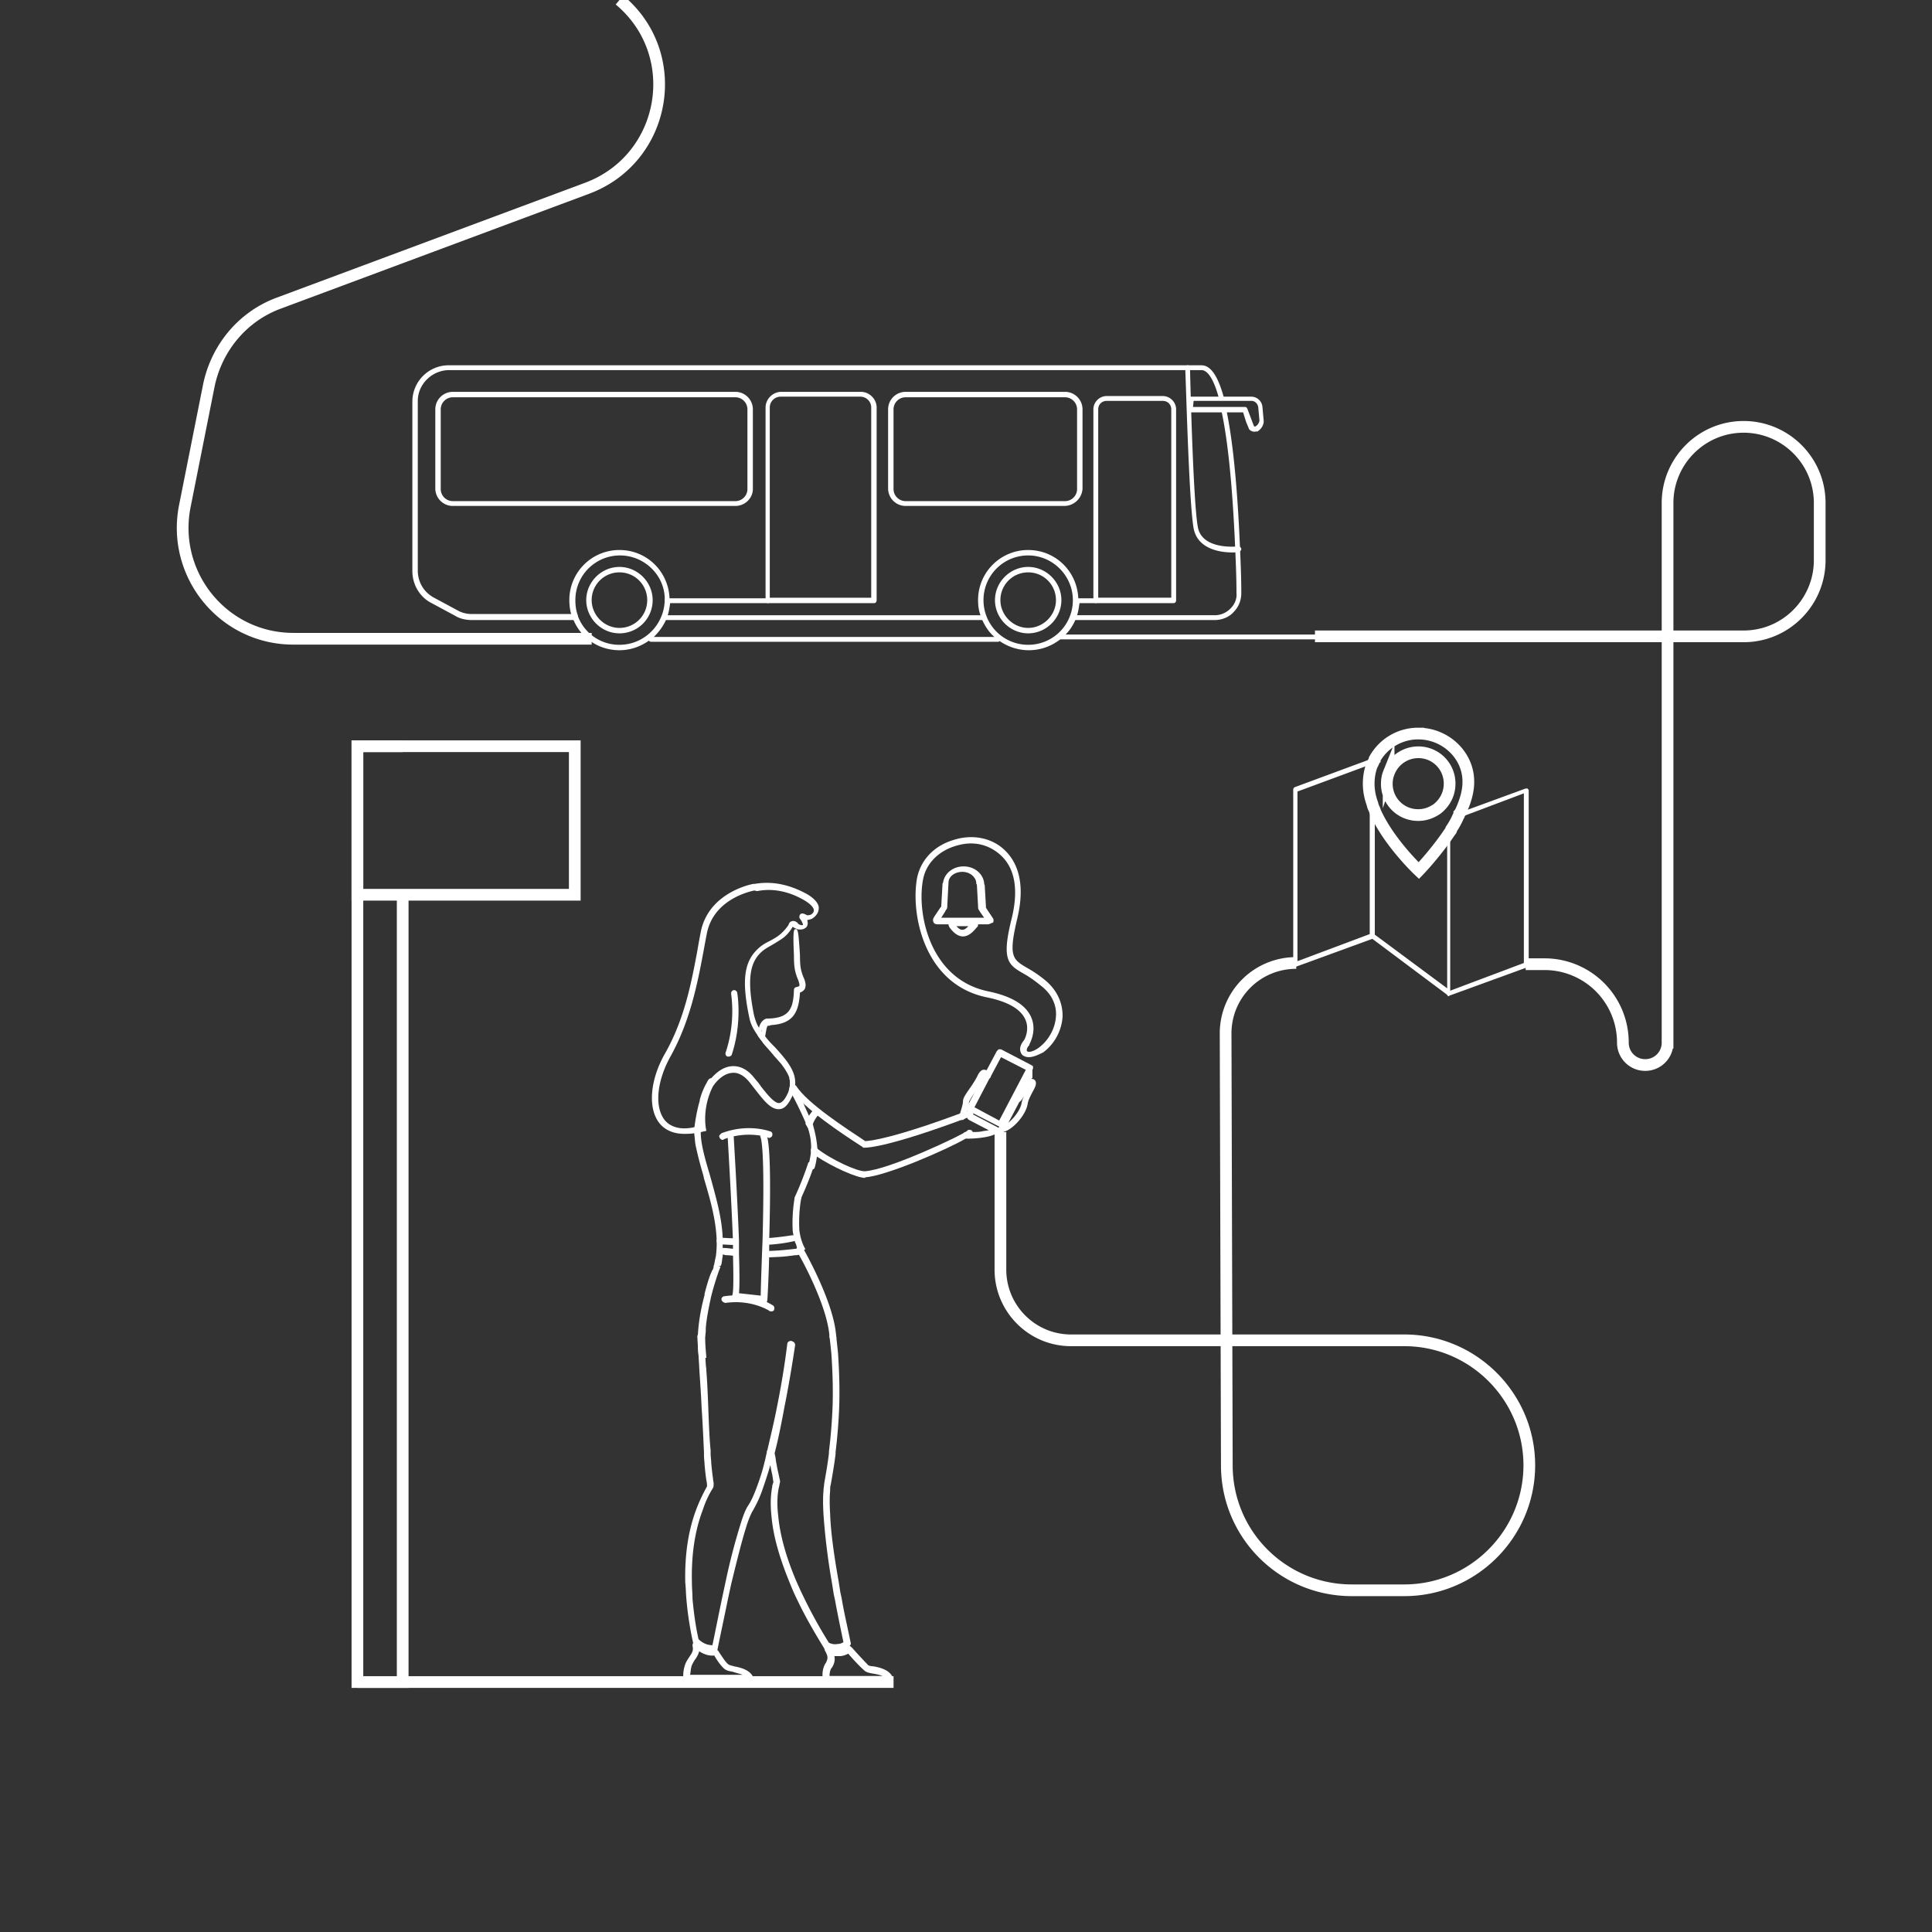 <svg xmlns="http://www.w3.org/2000/svg" width="165" height="165" fill="none"><rect width="100%" height="100%" fill="#333333" stroke="none"/><g clip-path="url(#a)"><path fill="#FFFFFF" d="M68.63 83.48c-.258-.618-.31-1.03-.31-1.907-.103-1.65-.154-2.063-.257-2.166-.052-.051-.052-.051-.104-.051-.154 0-.257 0-.154 2.217 0 .928.051 1.392.36 2.114.155.412.104.515.104.515s-.052.052-.258.103c-.103 0-.206.104-.206.258-.052 1.599-.413 2.372-2.166 2.424h-.051c-.104 0-.155.051-.207.103-.051.051-.051.154-.051.206 0 .155.103.258.258.258h.051c2.063-.052 2.578-1.031 2.681-2.785a.802.802 0 0 0 .413-.309c.103-.258.103-.515-.103-.98Z"/><path fill="#FFFFFF" d="M65.845 87.09a.391.391 0 0 0-.206-.104h-.051c-.104 0-.258 0-.465.207-.154.154-.257.36-.309.618a2.215 2.215 0 0 0-.103.62c.155.257.36.463.516.721.051-.206.051-.412.103-.567.103-.567.154-.877.206-.928 0-.052.052-.052.052-.052h.051c.155 0 .258-.103.258-.258 0-.154 0-.206-.052-.257Zm-.876 1.237c0-.052.051-.155.051-.206 0-.052.052-.155.052-.206 0 .051 0 .154-.052.206 0 .051-.051.154-.051.206ZM62.958 84.769c0-.052-.052-.103-.103-.155-.052-.052-.155-.052-.206-.052-.052 0-.104.052-.155.104-.052.051-.052.154-.052.206 0 .103.413 2.372-.464 5.001-.051.155 0 .31.155.361h.103a.284.284 0 0 0 .258-.154c.928-2.836.464-5.311.464-5.311ZM69.455 96.164c0-.052 0-.103-.052-.103a2.429 2.429 0 0 0-.31-.774c-.154-.309-.309-.67-.463-1.03a11.083 11.083 0 0 0-.722-1.341.39.39 0 0 1-.103-.207c-.103-.257-.258-.464-.413-.67.103.31.103.67 0 1.031.103.155.206.361.31.516.412.773.825 1.65 1.134 2.372.052.103.052.154.103.258 0 .051 0 .051.052.103.412 1.237.309 2.165.103 2.99 0 .103-.052.155-.052.258 0 .052 0 .155.052.206.051.052.103.104.154.104h.052c.052 0 .155 0 .206-.052l.052-.052c.103-.309.154-.618.206-.98.052-.206.052-.412.052-.618a9.737 9.737 0 0 0-.361-2.01Zm-3.249-5.93c.155.155.31.361.464.516-.154-.258-.206-.36-.206-.36-.052-.104-.103-.156-.258-.156Z"/><path fill="#FFFFFF" d="M83.067 96.679c0-.052-.051-.103-.103-.155-.155-.052-.31-.052-.36.052-.31.309-6.704 3.351-8.766 3.454-.67 0-2.836-.98-4.074-1.959-.051 0-.051-.052-.103-.052-.103-.103-.258-.051-.361.052-.051.052-.051.155-.051.206 0 .103.051.155.103.207.103.103.206.154.36.257 1.393.928 3.455 1.857 4.177 1.857v-.052c1.753-.103 7.013-2.372 8.663-3.352.257-.154.464-.257.464-.36.051 0 .051-.104.051-.155Z"/><path fill="#FFFFFF" d="M73.838 98.02h-.052c-.052 0-.103 0-.103-.052-1.753-1.134-5.053-3.3-6.085-4.898-.103-.104-.051-.31.052-.361.103-.104.31-.052.36.051.98 1.495 4.177 3.558 5.88 4.692.36 0 2.37-.206 8.558-2.526h.207l.154.154c.052.155 0 .31-.154.361-6.6 2.475-8.508 2.578-8.817 2.578Z"/><path fill="#FFFFFF" d="M68.836 76.313c-1.444-.774-2.888-1.083-4.383-.825h-.103c-.051 0-3.764.67-4.486 4.022a53.662 53.662 0 0 0-.31 1.701c-.515 2.733-1.082 5.775-2.732 8.714-1.34 2.32-1.495 4.744-.516 5.981.31.413.98.928 2.114.928.258 0 .567 0 .877-.051.155 0 .36-.052.567-.103.103 0 .155-.052.258-.052l.206-.051-.051-.258c0-.052-.31-1.65.567-3.455 0-.051.722-1.186 1.701-1.237.464-.052.98.206 1.444.773.206.258.361.464.567.722.722.928 1.34 1.701 2.063 1.598.412-.051.722-.412 1.083-1.186 0-.051.051-.051.051-.103 0-.051 0-.051.052-.103.051-.154.103-.31.103-.464v-.206c.103-1.186-.774-2.166-1.702-3.197-.31-.31-.618-.619-.876-.98a2.858 2.858 0 0 1-.31-.412 1.077 1.077 0 0 1-.206-.31c-.206-.309-.31-.67-.412-1.03-.568-2.785-.413-4.28.412-5.209.361-.412.774-.618 1.134-.825.258-.154.516-.309.825-.515.31-.207.62-.516.929-1.032.051.052.154.104.257.155.052 0 .052.052.103.052.258.051.516.051.722-.103.155-.103.258-.31.155-.67.155-.052.31-.052.464-.155.31-.207.516-.516.516-.825.051-.258-.155-.774-1.083-1.29Zm.413 1.804c-.155.052-.258.052-.31.052-.206-.103-.464-.258-.619-.052-.051.103-.103.258.052.413.206.31.206.464.206.464-.051.051-.31 0-.412-.103-.052-.103-.31-.31-.567-.207-.155.052-.207.155-.258.31-.567.825-1.083 1.083-1.547 1.34-.413.207-.825.413-1.29.929-.979 1.082-1.134 2.68-.515 5.62.103.567.361 1.031.722 1.547.155.258.36.464.516.722.206.257.464.515.67.773.103.103.206.258.31.361.154.155.309.361.463.516.31.412.567.773.722 1.186.103.309.103.67 0 1.03 0 .052-.051.156-.051.207-.258.619-.516.928-.774.98-.412.051-1.031-.722-1.598-1.444-.155-.258-.361-.464-.567-.722-.568-.722-1.238-1.031-1.908-.98-.774.052-1.392.62-1.753 1.032-.258.258-.361.515-.413.515a6.77 6.77 0 0 0-.67 3.558c-.103.052-.258.052-.361.103-1.186.258-2.063 0-2.578-.67-.825-1.134-.619-3.3.567-5.414 1.65-2.99 2.269-6.136 2.784-8.869.103-.567.207-1.134.31-1.65.618-2.939 3.815-3.558 4.022-3.61.051 0 .051 0 .257.052.516-.103 2.063-.36 4.022.774.516.31.825.619.825.876 0 .155-.103.258-.257.361ZM85.44 97.04c-.052 0-.104 0-.104-.05l-2.578-1.342a.283.283 0 0 1-.155-.257v-.774c0-.154.103-.258.258-.258.155 0 .258.104.258.258v.567l2.165 1.135 2.372-4.538v-.515c0-.155.103-.258.258-.258.155 0 .258.103.258.258v.721c0 .052 0 .104-.052.104l-2.526 4.795-.155.155Z"/><path fill="#FFFFFF" d="m88.069 90.956-2.578-1.34h-.207l-.154.154-.877 1.65-.98 1.805-.567 1.082-.051.103-.052.052v.258l.052.052.103.103.36.206 2.218 1.134c0 .052.052.052.052.052h.051c.103 0 .155-.052.258-.155v-.051l1.083-2.115.773-1.443.619-1.135.052-.103v-.206l-.155-.103Zm-4.847 3.61 1.289-2.476.103-.154.877-1.65 2.114 1.082-2.269 4.332-2.114-1.135ZM85.233 96.421c0-.051-.103-.103-.155-.103-.051 0-.155 0-.206.052a2.396 2.396 0 0 1-.464.155c-.155.051-.361.051-.567.103-.258.051-.568.051-.825.051H82.5c-.155 0-.258.103-.258.258 0 .103.052.155.103.206.052.052.103.052.155.103h.103c.413 0 1.805-.051 2.424-.412.051 0 .103-.052.103-.052.051 0 .103-.103.103-.154a.157.157 0 0 0 0-.207Z"/><path fill="#FFFFFF" d="M82.19 95.65h-.102c-.052 0-.104-.052-.155-.156a.157.157 0 0 1 0-.206c.051-.206.31-.928.31-1.237 0-.258.206-.567.566-1.083.258-.361.516-.773.67-1.083.207-.464.465-.567.62-.516.206 0 .412.155.515.413v.206l-.155.155c-.154.052-.309 0-.36-.155v-.051c0 .051-.052.103-.104.154-.154.361-.464.825-.722 1.186a6.252 6.252 0 0 0-.515.825c0 .361-.258 1.186-.31 1.34-.051.104-.154.207-.257.207ZM85.645 96.68c-.103 0-.257-.103-.257-.206 0-.052 0-.155.051-.206.052-.052.103-.103.155-.103.567-.104 1.547-1.238 1.65-1.96.051-.206.103-.412.206-.567-.103.103-.155.258-.258.36-.051.052-.103.104-.154.104-.052 0-.155 0-.207-.052-.103-.103-.154-.257-.103-.36.98-1.496 1.29-1.547 1.392-1.547.103 0 .207.051.258.103.206.258.052.567-.206 1.031-.155.31-.361.67-.413 1.031-.154.928-1.289 2.217-2.114 2.372ZM61.72 97.349c-.103 0-.154-.052-.206-.103-.052-.052-.052-.052-.052-.103a.157.157 0 0 1 0-.207l.155-.154c2.32-.877 4.125-.155 4.177-.155.154.052.206.206.154.361 0 .052-.103.155-.154.155a.157.157 0 0 1-.206 0s-1.702-.619-3.765.154c-.051.052-.051.052-.103.052ZM65.845 111.993c-.051 0-.103 0-.154-.051 0 0-1.496-.98-3.713-.67-.103 0-.206-.052-.31-.155 0-.052-.05-.052-.05-.103 0-.103 0-.155.05-.207.052-.051.104-.103.207-.103 2.423-.361 4.022.722 4.125.774.155.103.155.258.103.412-.051.052-.103.103-.155.103h-.103ZM69.094 96.215h-.103c-.052 0-.103-.052-.155-.155a.157.157 0 0 1 0-.206c.206-.67.67-1.083.722-1.135.051-.051.103-.103.206-.051a.39.39 0 0 1 .206.103.25.25 0 0 1 0 .36s-.412.413-.567.929c-.051.103-.206.155-.31.155ZM89.41 83.84a10.411 10.411 0 0 0-1.702-1.185c-1.238-.722-1.599-.98-.825-4.228.773-3.249-.155-4.95-1.083-5.827-1.134-1.083-2.836-1.392-4.486-.825-1.598.516-2.681 1.701-2.99 3.197-.568 3.042.567 9.126 5.98 10.21 1.754.36 2.837.979 3.25 1.855.412.877-.052 1.754-.104 1.805-.464.567-.36.98-.155 1.238.103.103.31.206.567.206.362 0 .722-.155 1.238-.413a4.145 4.145 0 0 0 1.65-3.093c0-.774-.206-1.908-1.34-2.94Zm-.67 5.62c-.568.413-.929.413-1.032.31-.052-.103 0-.31.206-.515v-.052c0-.052.67-1.134.155-2.32-.464-1.083-1.702-1.805-3.661-2.217-5.053-1.032-6.136-6.755-5.569-9.591.258-1.29 1.238-2.32 2.63-2.784.464-.155.98-.258 1.444-.258.98 0 1.856.36 2.578 1.031.825.773 1.65 2.269.928 5.31-.928 3.662-.31 4.023 1.031 4.796.464.258.98.619 1.599 1.135.98.825 1.185 1.804 1.134 2.475-.052 1.03-.619 2.062-1.444 2.68Z"/><path fill="#FFFFFF" d="m84.769 78.375-.516-.773c0-.052-.051-.052-.051-.104v-.103l-.104-1.804c-.051-.052-.051-.155-.051-.207-.103-.773-.825-1.392-1.753-1.392-.928 0-1.65.619-1.753 1.392-.052.052-.052.103-.052.207l-.103 1.804v.052c-.052 0-.052.051-.103.103l-.516.773c-.103.155-.103.31-.051.413.051.155.206.206.36.206h4.28c.155 0 .258-.103.464-.154.052-.155.052-.31-.051-.413Zm-4.383 0 .36-.567c0-.052.052-.103.052-.103.104-.103.104-.207.104-.361l.103-1.96c0-.515.515-.928 1.186-.928.618 0 1.134.413 1.186.928v.103l.051.052.103 1.856c0 .155 0 .258.103.361 0 .052.052.052.052.103l.36.516h-3.66Z"/><path fill="#FFFFFF" d="M83.48 78.788c-.052-.154-.207-.206-.361-.206h-1.702a.434.434 0 0 0-.36.206c-.052.052-.052.103-.052.155 0 .103.051.155.051.206.052.052.516.825 1.186.825.67 0 1.135-.773 1.238-.825.051-.051.051-.154.051-.206 0-.052-.051-.103-.051-.155Zm-1.29.619c-.206 0-.36-.155-.515-.31h1.031c-.154.155-.31.31-.515.31ZM71.414 141.075a2.02 2.02 0 0 1-.928-.207.11.11 0 0 1-.103-.103c-.825-1.34-1.599-2.681-2.217-3.97-.258-.516-.464-.98-.67-1.495-.877-2.114-1.444-4.022-1.6-5.724-.102-.928-.102-1.805.052-2.578 0-.155.052-.258.104-.412l-.104-.671a10.109 10.109 0 0 1-.154-.773c-.052-.206-.052-.413-.103-.619l-.052-.309v-.155c.31-1.186.567-2.475.825-3.867.31-1.547.619-3.3.877-5.363 0-.154.154-.258.309-.258s.258.155.258.31c-.31 2.062-.619 3.815-.928 5.362-.258 1.393-.516 2.682-.825 3.868l.051.257c.052.207.052.413.103.619.052.309.103.567.155.774l.155.721v.104c-.052.154-.052.309-.103.464-.155.721-.155 1.546-.052 2.423.155 1.65.67 3.506 1.547 5.569.206.464.413.928.67 1.444a39.533 39.533 0 0 0 2.114 3.815c.258.103.464.155.722.103a.995.995 0 0 0 .516-.154c-.258-1.238-.516-2.475-.722-3.61l-.103-.464c-.052-.309-.103-.67-.155-.98a56.896 56.896 0 0 1-.722-5.826c-.051-.877-.051-1.547 0-2.063 0-.206.052-.412.052-.567.154-.876.31-1.753.412-2.629v-.155c.155-1.238.258-2.527.31-3.816.051-1.547 0-2.99-.103-4.537-.052-.516-.103-.98-.155-1.444 0-.155.103-.309.258-.309.154 0 .31.103.31.257.05.464.102.929.154 1.444.103 1.547.154 3.042.103 4.589a46.935 46.935 0 0 1-.31 3.867v.155c-.103.877-.257 1.753-.412 2.63-.052.154-.052.309-.052.515-.051.516-.051 1.186 0 2.011.052 1.496.31 3.403.722 5.724.052.309.103.67.155.979l.103.465c.206 1.237.516 2.526.774 3.815.051.103-.052.258-.155.31-.258.154-.567.309-.928.309-.052.155-.103.155-.155.155Z"/><path fill="#FFFFFF" d="M60.895 141.178c-.722 0-1.289-.413-1.65-.722-.051-.052-.051-.103-.051-.155a28.473 28.473 0 0 1-.567-3.661c-.052-.567-.052-1.031-.104-1.495-.051-2.372.258-4.486.98-6.342.258-.671.567-1.289.877-1.857v-.051c0-.103 0-.258-.052-.464-.051-.31-.103-.774-.155-1.341 0-.206-.051-.515-.051-.825v-.258c-.052-1.031-.103-2.371-.206-3.867-.052-1.289-.155-2.475-.207-3.506-.051-.877-.103-1.702-.154-2.475 0-.155.103-.309.258-.309.154 0 .309.103.309.257.051.774.103 1.547.155 2.424.103 1.031.154 2.217.206 3.506.051 1.444.103 2.836.206 3.816v.258c0 .309.052.567.052.825.051.567.103 1.031.154 1.34 0 .155.052.31.052.413v.051c0 .155 0 .258-.103.413a8.304 8.304 0 0 0-.825 1.804c-.67 1.754-.98 3.816-.928 6.136 0 .516.051.98.051 1.444.103 1.134.258 2.32.516 3.455.258.258.67.515 1.186.515.31-1.495.567-2.784.825-4.021l.31-1.444a53.239 53.239 0 0 1 1.288-4.95c.206-.671.413-1.186.619-1.496.31-.464.567-1.082.825-1.804.206-.567.412-1.186.619-2.063.051-.206.103-.464.154-.67 0-.052 0-.155.052-.206.258-1.135.567-2.372.825-3.713.31-1.547.619-3.3.876-5.362 0-.155.155-.258.31-.258s.258.155.258.309c-.31 2.063-.62 3.816-.928 5.363-.258 1.392-.516 2.681-.825 3.867v.103c-.052.258-.104.516-.207.774a36.86 36.86 0 0 1-.67 2.114 10.07 10.07 0 0 1-.877 1.959c-.154.258-.36.722-.567 1.392-.36 1.135-.773 2.785-1.289 4.899l-.31 1.443c-.257 1.289-.566 2.682-.876 4.228 0 .104-.103.207-.258.258.104-.051 0-.051-.103-.051Z"/><path fill="#FFFFFF" d="M64.35 143.293c-.258-.67-1.083-.877-1.65-.98-.155-.051-.413-.103-.464-.155-.206-.103-.567-.67-.877-1.134 0-.051-.051-.051-.103-.103-.051-.052-.154-.052-.206-.052-.516.052-.98-.103-1.444-.567-.051-.103-.206-.103-.31-.051a.11.11 0 0 0-.102.103c-.052.051-.052.154-.052.206.103.413-.051.619-.258.928-.103.155-.206.31-.309.516-.206.464-.258 1.031-.206 1.392.051.155.154.258.31.258h5.465c.103 0 .206-.052.154-.103.052-.052.104-.155.052-.258Zm-5.414-.258c.051-.206.051-.567.155-.825.103-.206.154-.309.257-.464.155-.206.31-.464.361-.722.413.258.825.413 1.29.361.206.361.618.98.928 1.186.154.103.36.155.67.206.258.103.567.155.825.258h-4.486ZM76.26 143.293c-.257-.67-1.082-.877-1.65-.98-.154 0-.412-.051-.463-.103a43.067 43.067 0 0 1-1.34-1.444l-.155-.154c-.052 0-.052-.052-.104-.052-.103-.051-.206-.051-.257 0-.155.103-.464.258-.67.258-.258 0-.516-.052-.774-.155-.103-.051-.206-.051-.31.052-.051 0-.103.103-.103.155 0 .051 0 .103.052.154.206.413.258.567.051.98-.36.516-.309 1.186-.257 1.444.051.103.103.154.154.206.052.051.103.051.155.051h5.466c.051 0 .103 0 .154-.051 0 0 .052-.052 0-.103.052-.052.103-.155.052-.258Zm-2.37-.567c.154.103.36.154.67.206.309.052.567.103.824.206h-4.537c0-.258.051-.567.206-.722.258-.412.258-.721.206-.979h.464c.258 0 .516-.103.722-.207.568.671 1.186 1.29 1.444 1.496ZM62.958 106.322h-.155c-.67 0-1.134-.052-1.289-.052h-.052c-.154 0-.257-.154-.257-.309s.154-.258.31-.258h.05c.155 0 .62.052 1.238.052h.155V106.322ZM65.227 106.321v-.567h.154a25.452 25.452 0 0 0 2.269-.258c.052 0 .155 0 .206.052.052.051.103.103.103.154.052.155-.051.31-.206.31-.67.154-1.444.258-2.372.309h-.154ZM63.01 107.25h-.155c-.31 0-.567-.051-.774-.051-.103 0-.154 0-.258-.052h-.361a.282.282 0 0 1-.154-.258l.051-.154a.284.284 0 0 1 .258-.155h.206c.207 0 .568.052 1.083.103h.155V107.096l-.052.154ZM65.175 107.353v-.516h.155c.98 0 1.907-.103 2.784-.206h.052c.103 0 .154 0 .206.051.051.052.103.104.103.155.052.155-.052.258-.206.309l-.207.052h-.103c-.154 0-.309.052-.464.052-.67.103-1.34.103-2.217.154l-.103-.051Z"/><path fill="#FFFFFF" d="M60.019 117.201c-.774-2.063-.361-4.692.154-6.6v-.103c.258-1.031.516-1.753.62-1.908v-.052l.05-.051c.052-.103.104-.206.104-.361l.051-.155c.052-.309.104-.515.155-.773v-.052c.258-2.062-.412-4.434-1.031-6.497l-.052-.257a32.979 32.979 0 0 1-.618-2.372c-.104-.413-.104-.774-.155-1.135v-.515c.103-.877.258-1.65.464-2.372v-.052c.155-.618.36-1.031.516-1.34.103-.155.154-.31.206-.361.103-.155.258-.207.36-.104a.284.284 0 0 1 .155.258c0 .052 0 .103-.051.155l-.052.052c-.258.464-.515 1.134-.722 1.804v.052a8.07 8.07 0 0 0-.309 1.444v.515c-.103.98.31 2.424.774 3.971.464 1.701 1.03 3.609 1.082 5.362v1.547c-.051.206-.051.412-.103.619 0 .051 0 .103-.051.103 0 .051 0 .103-.052.103h-.155l.155.051v.052c-.052.155-.103.258-.155.413-.103.309-.36 1.031-.618 2.062-.052.155-.052.309-.103.464-.155.774-.31 1.547-.361 2.269v.258l-.052.515c0 .619.052 1.186.103 1.702v.051h-.258c.052.361.155.722.258 1.032l-.31.206ZM66.98 119.572h-.155v.31h.155v-.31ZM68.733 107.715a3.723 3.723 0 0 1-.722-1.341v-.051c-.052-.052-.052-.155-.103-.207a8.378 8.378 0 0 1-.206-.979 12.8 12.8 0 0 1 .154-2.785c.052-.257.207-.309.31-.309.103 0 .154.052.206.103.052.052.052.155.052.206-.155.877-.207 1.805-.155 2.733.051.361.154.98.515 1.599l-.206.103c.155.258.258.464.464.67l-.31.258Z"/><path fill="#FFFFFF" d="M71.156 114.47c-.154 0-.258-.103-.31-.258-.154-2.785-2.732-7.322-2.784-7.322-.103-.155-.051-.309.104-.413.154-.103.309-.051.412.104.103.206 2.681 4.692 2.836 7.579.052.155-.052.31-.258.31 0 0 .052 0 0 0ZM65.484 111.22l-3.042-.309.103-.31c.103-.309.103-1.495.052-3.506v-1.134c-.155-3.971-.464-9.024-.464-9.076l.515-.051c0 .051.31 5.105.464 9.075v1.186c.052 1.753.052 2.784 0 3.351l1.857.207c0-.567.051-1.857.103-3.455l.051-1.237c.207-7.735-.103-8.766-.206-8.92l.31-.465c.257.155.721.361.464 9.385v1.289c-.052 2.165-.155 3.764-.155 3.764l-.052.206ZM68.269 102.609h-.31c-.154-.154-.154-.206.052-.67.258-.567.722-1.702 1.031-2.681l.516.154c-.31 1.032-.825 2.218-1.083 2.785-.052.155-.103.309-.155.309l-.257-.103.206.206ZM103.744 52.955H91.575a.222.222 0 0 1-.206-.206c0-.104.103-.207.206-.207h12.169c.515 0 .979-.206 1.34-.567.361-.36.568-.825.516-1.34 0-1.238-.052-2.476-.103-3.661-.155-3.61-.464-8.611-1.186-11.911 0-.104.051-.258.155-.258.103-.052.257.051.257.154.722 3.352 1.032 8.353 1.186 12.014.052 1.186.103 2.424.103 3.661 0 .62-.206 1.186-.67 1.65-.361.413-.98.67-1.598.67ZM49.139 52.955h-8.817c-.516 0-1.031-.103-1.444-.361l-2.01-1.083c-1.032-.516-1.65-1.599-1.65-2.733V34.29a3.103 3.103 0 0 1 3.093-3.094h64.298c.774 0 1.393.877 1.908 2.733.052.103-.051.258-.155.258-.103.051-.257-.052-.257-.155-.413-1.547-.928-2.423-1.496-2.423H38.363c-1.444 0-2.682 1.186-2.682 2.63v14.489c0 .98.516 1.856 1.392 2.32l2.011 1.083c.361.206.774.31 1.238.31h8.817c.103 0 .206.102.206.205s-.051.31-.206.31ZM84.047 52.956H56.873a.222.222 0 0 1-.206-.207c0-.103.103-.206.206-.206h27.174c.103 0 .206.103.206.206a.222.222 0 0 1-.206.206Z"/><path fill="#FFFFFF" d="M57.183 51.098c-.103-2.32-1.96-4.125-4.28-4.125a4.27 4.27 0 0 0-4.28 4.28c0 .412.052.824.155 1.185.052.155.103.361.206.516.258.619.67 1.186 1.186 1.598.722.62 1.702.98 2.733.98.928 0 1.805-.31 2.527-.825.154-.103.258-.206.412-.31.413-.412.774-.876 1.031-1.443.052-.155.104-.258.155-.413.103-.309.155-.67.206-1.03v-.259c-.051-.051-.051-.103-.051-.154Zm-4.28 3.97a3.759 3.759 0 0 1-3.558-2.475v-.052c-.154-.412-.206-.825-.206-1.289a3.807 3.807 0 0 1 3.816-3.815c2.114 0 3.867 1.753 3.815 3.815-.051 2.114-1.753 3.816-3.867 3.816ZM92.09 51.098c-.103-2.32-1.959-4.125-4.28-4.125a4.27 4.27 0 0 0-4.279 4.28c0 .463.052.876.206 1.288.052.155.104.258.155.413.258.567.567 1.031 1.031 1.444.155.154.31.258.465.36.67.465 1.546.774 2.474.774 1.032 0 1.96-.36 2.682-.928.154-.103.31-.258.464-.413a4 4 0 0 0 .825-1.237c.051-.155.103-.258.154-.413.104-.309.155-.67.207-1.03v-.259c-.103-.051-.103-.103-.103-.154Zm-4.28 3.97a3.807 3.807 0 0 1-3.815-3.816 3.807 3.807 0 0 1 3.816-3.815c2.114 0 3.816 1.753 3.816 3.815a3.807 3.807 0 0 1-3.816 3.816ZM62.803 33.465H38.672c-.825 0-1.495.67-1.495 1.495v6.755c0 .825.67 1.495 1.495 1.495h24.131c.825 0 1.495-.67 1.495-1.444V34.96c0-.825-.67-1.495-1.495-1.495Zm1.031 8.301c0 .568-.464 1.032-1.03 1.032H38.671a1.034 1.034 0 0 1-1.031-1.032V34.96c0-.567.464-1.031 1.03-1.031h24.132c.567 0 1.031.464 1.031 1.031v6.806ZM90.956 33.465H77.344c-.825 0-1.496.67-1.496 1.495v6.755c0 .825.67 1.495 1.496 1.495h13.56a1.57 1.57 0 0 0 1.547-1.444V34.96c0-.825-.67-1.495-1.495-1.495Zm1.031 8.301c0 .568-.464 1.032-1.03 1.032H77.343a1.034 1.034 0 0 1-1.032-1.032V34.96c0-.567.465-1.031 1.032-1.031h13.612c.567 0 1.031.464 1.031 1.031v6.806ZM99.31 33.824h-4.796c-.619 0-1.134.516-1.134 1.135v16.345c0 .103.103.206.206.206h6.651a.222.222 0 0 0 .207-.206V34.959c0-.62-.516-1.135-1.135-1.135Zm.721 17.222h-6.239V34.96c0-.413.31-.722.722-.722h4.795c.413 0 .722.31.722.722v16.087ZM105.239 47.18c-1.289 0-2.991-.413-3.3-2.063-.412-2.269-.67-13.251-.722-13.715 0-.104.103-.207.206-.207.155 0 .207.103.207.207 0 .103.257 11.395.67 13.612.361 2.011 3.455 1.65 3.455 1.65.103 0 .206.052.257.206 0 .103-.051.207-.206.258-.154.052-.361.052-.567.052ZM73.528 33.465h-6.806c-.722 0-1.34.619-1.34 1.34v16.5c0 .104.102.207.206.207h9.075c.103 0 .206-.103.206-.258V34.806c0-.722-.619-1.341-1.34-1.341Zm.877 17.583h-8.663V34.806c0-.516.413-.929.928-.929h6.806c.516 0 .929.413.929.928v16.243Z"/><path fill="#FFFFFF" d="M52.903 48.418c-1.547 0-2.836 1.289-2.836 2.836s1.29 2.836 2.836 2.836a2.828 2.828 0 0 0 2.836-2.836c0-1.547-1.289-2.836-2.836-2.836Zm0 5.208c-1.289 0-2.372-1.083-2.372-2.372a2.366 2.366 0 0 1 2.372-2.372 2.366 2.366 0 0 1 2.372 2.372 2.366 2.366 0 0 1-2.372 2.372ZM87.81 48.418c-1.546 0-2.835 1.289-2.835 2.836s1.289 2.836 2.836 2.836 2.836-1.29 2.836-2.836c0-1.547-1.29-2.836-2.836-2.836Zm0 5.208c-1.288 0-2.371-1.083-2.371-2.372a2.366 2.366 0 0 1 2.372-2.372 2.366 2.366 0 0 1 2.372 2.372c0 1.289-1.083 2.372-2.372 2.372ZM112.664 54.604H90.389a.222.222 0 0 1-.206-.206c0-.104.103-.207.206-.207h22.275c.103 0 .206.103.206.207a.222.222 0 0 1-.206.206ZM85.233 54.81H55.584a.222.222 0 0 1-.206-.205c0-.103.103-.207.206-.207h29.649c.103 0 .206.104.206.207a.222.222 0 0 1-.206.206ZM107.92 35.888l-.103-1.134a.96.96 0 0 0-.98-.877h-5.156a.222.222 0 0 0-.206.206l-.052.928c0 .052 0 .103.052.155.052.052.103.052.155.052h4.537l.258.825.258.618.051.052a.586.586 0 0 0 .413.155c.103 0 .155-.052.206 0 .309-.155.619-.568.567-.98Zm-.67.516c-.103.051-.103 0-.155 0l-.567-1.496c-.051-.103-.103-.154-.206-.154h-4.435l.052-.516h4.95c.309 0 .516.258.567.516l.103 1.134c0 .206-.154.412-.309.516ZM93.586 51.51h-1.702a.222.222 0 0 1-.206-.206c0-.103.103-.206.206-.206h1.702c.103 0 .206.103.206.206a.222.222 0 0 1-.206.206ZM65.588 51.51h-8.611a.222.222 0 0 1-.207-.206c0-.103.103-.206.206-.206h8.612c.103 0 .206.103.206.206a.222.222 0 0 1-.206.206ZM117.356 64.866l-.051-.052h-.207l-6.548 2.424c-.052.052-.103.103-.103.206v14.902c0 .051.051.103.103.154 0 .052.052.052.103.052h.052l6.497-2.372.103-.052c.051-.051.103-.103.103-.206V68.785a5.13 5.13 0 0 1-.361-1.856c0-.62.103-1.186.361-1.702v-.258c0-.051 0-.051-.052-.103Zm-6.548 2.733 6.136-2.269a4.207 4.207 0 0 0-.31 1.599c0 .618.104 1.237.361 1.959v10.88l-6.187 2.32v-14.49Z"/><path fill="#FFFFFF" d="M117.253 65.33c-.051 0-.051 0 0 0a.222.222 0 0 1-.206-.207v-.154c0-.052.051-.155.103-.155.052-.051.155-.051.206 0l.052.052c.051.051.103.154.051.257l-.051.104c-.052.051-.103.103-.155.103ZM123.905 70.796c0-.052-.052-.052-.103-.052a.393.393 0 0 0-.207.103c-.979 1.496-2.114 2.785-2.526 3.197-.567-.567-2.733-2.784-3.661-5.156 0-.052-.052-.103-.052-.103 0-.052-.103-.103-.206-.103-.103.051-.155.103-.155.206v11.034c0 .052.052.103.103.155l.104.103 6.342 4.744.103.103v.052h.051c.052 0 .104 0 .052-.155.052 0 .103-.103.103-.155V71.002c.103-.103.103-.155.052-.206Zm-6.497 9.023V69.816c1.186 2.527 3.455 4.64 3.558 4.744.051.103.206.051.257 0a27.411 27.411 0 0 0 2.372-2.888v12.736l-6.187-4.589Z"/><path fill="#FFFFFF" d="M123.802 85.026c-.104 0-.155-.052-.207-.103-.051-.103 0-.207.103-.258l6.446-2.424V67.752l-5.466 2.063c-.103.051-.206 0-.258-.103-.051-.103 0-.207.103-.258l5.775-2.114h.155c.052.051.103.103.103.154v14.902c0 .103-.051.155-.103.206l-6.651 2.424c.051 0 .051 0 0 0Z"/><path stroke="#FFFFFF" stroke-miterlimit="10" d="M121.12 62.648a4.25 4.25 0 0 0-3.712 2.166v.052c-.052.051-.052.103-.103.206 0 .051-.052.051-.052.103s-.051.103-.051.103c-.207.464-.31 1.083-.31 1.65s.103 1.135.31 1.702c0 .051.051.154.051.206.052.155.155.31.206.516 1.186 2.63 3.713 5.001 3.713 5.001s1.444-1.495 2.681-3.351c.052-.052.103-.104.103-.207.207-.31.413-.67.567-1.03.052-.104.104-.156.104-.259.051-.051.051-.103.103-.154.412-.877.67-1.754.67-2.527.052-2.269-1.908-4.177-4.28-4.177Zm1.599 6.446c-.464.31-.98.515-1.599.515a2.663 2.663 0 0 1-2.681-2.68c0-.31.052-.62.155-.877a2.683 2.683 0 0 1 2.526-1.805 2.663 2.663 0 0 1 2.682 2.681c0 .877-.413 1.65-1.083 2.166Z"/><path fill="#FFFFFF" d="M121.12 63.988c-1.237 0-2.32.825-2.732 1.96a2.883 2.883 0 0 0 2.732 3.816c.619 0 1.238-.155 1.702-.568a2.88 2.88 0 0 0-1.702-5.208Zm-2.526 2.94c0-.31.051-.568.154-.826.361-1.03 1.29-1.701 2.372-1.701 1.393 0 2.527 1.134 2.424 2.526 0 .774-.361 1.547-1.031 2.011-.413.31-.929.464-1.444.464a2.475 2.475 0 0 1-2.475-2.475Z"/><path stroke="#FFFFFF" stroke-miterlimit="10" d="M52.903 0c5.569 4.64 4.022 13.56-2.784 16.087l-26.297 9.797c-3.094 1.135-5.311 3.816-5.981 7.013L15.778 43.26c-1.134 5.826 3.3 11.292 9.281 11.292h25.472M112.303 54.347h36.609c3.61 0 6.497-2.939 6.497-6.497v-4.898c0-3.61-2.939-6.497-6.497-6.497-3.609 0-6.496 2.94-6.496 6.497v46.097a1.904 1.904 0 0 1-1.908 1.908 1.903 1.903 0 0 1-1.908-1.908 6.69 6.69 0 0 0-6.703-6.703h-1.599M85.44 96.68v11.756c0 3.3 2.68 6.033 6.032 6.033h28.462c5.879 0 10.674 4.795 10.674 10.673s-4.795 10.674-10.674 10.674h-4.486c-5.878 0-10.673-4.744-10.673-10.674l-.103-36.867a6.008 6.008 0 0 1 6.033-6.033M34.392 76.415v67.237h-3.867V63.731h3.867"/><path stroke="#FFFFFF" stroke-miterlimit="10" d="M30.525 76.415h18.563V63.73H30.524V76.415ZM30.525 143.652h45.788"/></g><defs><clipPath id="a"><path fill="#fff" d="M0 0h165v165H0z"/></clipPath></defs></svg>
